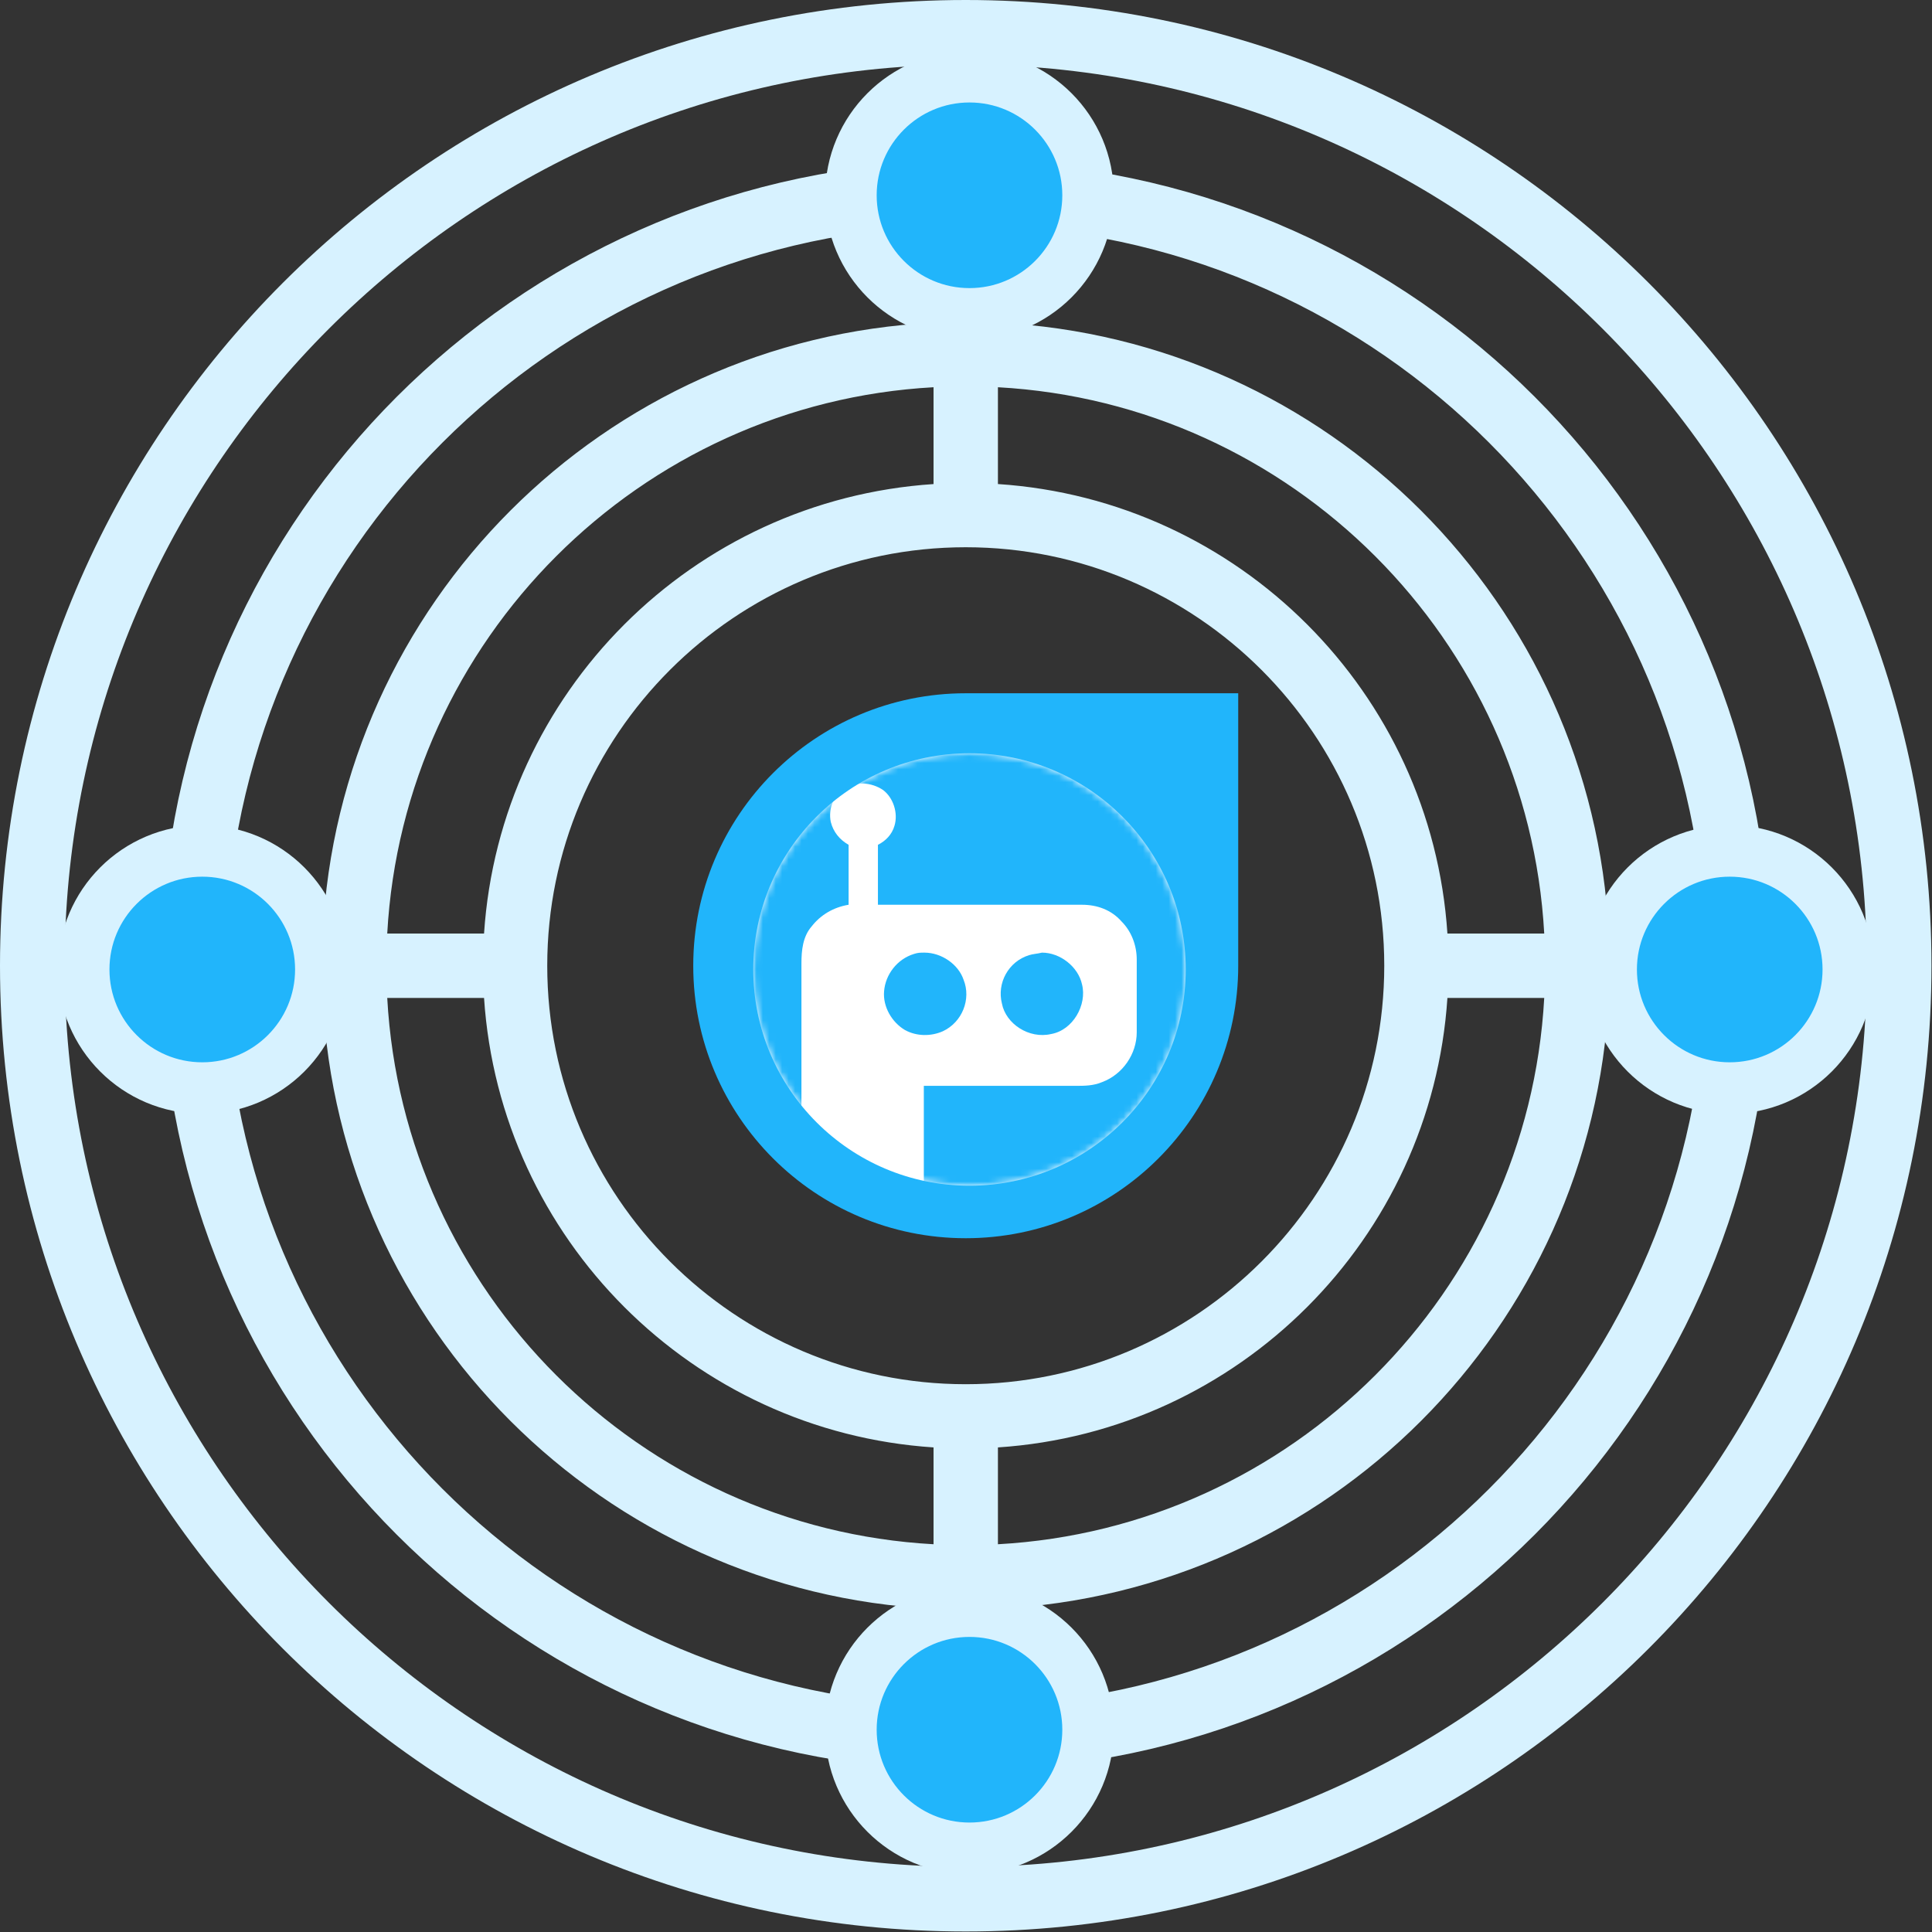 <?xml version="1.0" encoding="UTF-8"?>
<svg width="300px" height="300px" viewBox="0 0 300 300" version="1.1" xmlns="http://www.w3.org/2000/svg" xmlns:xlink="http://www.w3.org/1999/xlink">
    <rect x="0" y="0" width="300" height="300" fill="#333333" stroke="none"/>
    <!-- Generator: Sketch 48.1 (47250) - http://www.bohemiancoding.com/sketch -->
    <title>Group</title>
    <desc>Created with Sketch.</desc>
    <defs>
        <circle id="path-1" cx="33.574" cy="33.574" r="33.574"></circle>
    </defs>
    <g id="services" stroke="none" stroke-width="1" fill="none" fill-rule="evenodd" transform="translate(-1052, -3070)">
        <g id="Group" transform="translate(1052, 3070)">
            <path d="M149.958,0 C67.135,0 0,67.135 0,149.958 C0,232.782 67.135,299.92 149.958,299.92 C232.782,299.92 299.917,232.782 299.917,149.958 C299.917,67.135 232.782,0 149.958,0 Z M289.793,144.96 L274.797,144.96 C272.234,79.924 219.996,27.682 154.957,25.12 L154.957,10.124 C228.167,12.71 287.207,71.76 289.793,144.96 Z M149.958,214.94 C114.128,214.94 84.976,185.795 84.976,149.958 C84.976,114.125 114.128,84.976 149.958,84.976 C185.795,84.976 214.947,114.125 214.947,149.958 C214.947,185.795 185.795,214.94 149.958,214.94 Z M144.96,75.166 C107.54,77.632 77.628,107.54 75.162,144.963 L60.13,144.963 C62.643,99.322 99.322,62.643 144.96,60.13 L144.96,75.166 Z M75.162,154.957 C77.628,192.38 107.54,222.288 144.96,224.754 L144.96,239.79 C99.322,237.277 62.643,200.598 60.13,154.957 L75.162,154.957 Z M154.957,224.754 C192.38,222.288 222.288,192.38 224.754,154.957 L239.787,154.957 C237.274,200.598 200.598,237.277 154.957,239.79 L154.957,224.754 Z M224.754,144.96 C222.288,107.537 192.38,77.628 154.957,75.162 L154.957,60.13 C200.598,62.639 237.274,99.319 239.787,144.96 L224.754,144.96 Z M144.96,50.116 C93.727,52.639 52.635,93.727 50.113,144.96 L35.117,144.96 C37.673,85.54 85.543,37.676 144.96,35.12 L144.96,50.116 Z M50.113,154.957 C52.635,206.196 93.724,247.281 144.96,249.807 L144.96,264.803 C85.543,262.244 37.676,214.384 35.117,154.957 L50.113,154.957 Z M154.957,249.807 C206.196,247.281 247.281,206.196 249.804,154.957 L264.8,154.957 C262.24,214.384 214.38,262.244 154.957,264.803 L154.957,249.807 Z M249.804,144.96 C247.281,93.727 206.196,52.639 154.957,50.116 L154.957,35.12 C214.38,37.676 262.244,85.54 264.8,144.963 L249.804,144.963 L249.804,144.96 Z M144.96,10.124 L144.96,25.12 C79.921,27.682 27.682,79.924 25.12,144.96 L10.124,144.96 C12.71,71.76 71.757,12.71 144.96,10.124 Z M10.124,154.957 L25.12,154.957 C27.682,219.999 79.924,272.234 144.96,274.8 L144.96,289.796 C71.76,287.21 12.71,228.16 10.124,154.957 Z M154.957,289.796 L154.957,274.8 C219.992,272.234 272.234,219.999 274.797,154.957 L289.793,154.957 C287.207,228.163 228.163,287.21 154.957,289.796 Z" id="Shape" fill="#D7F2FF" fill-rule="nonzero"></path>
            <path d="M149.958,180.64 C133.016,180.64 119.277,166.904 119.277,149.962 C119.277,133.016 133.016,119.284 149.958,119.284 C166.907,119.284 180.633,133.016 180.633,149.962 C180.633,166.904 166.907,180.64 149.958,180.64 Z M192.27,149.915 L192.27,107.65 L149.958,107.65 C126.592,107.65 107.647,126.595 107.647,149.962 C107.647,173.329 126.592,192.27 149.958,192.27 C173.332,192.27 192.27,173.329 192.27,149.962 C192.27,149.945 192.27,149.932 192.27,149.915 Z" id="Shape" fill="#21B5FB" fill-rule="nonzero"></path>
            <g id="Group-5" transform="translate(116.968, 116.968)">
                <mask id="mask-2" fill="white">
                    <use xlink:href="#path-1"></use>
                </mask>
                <use id="Mask" fill="#FFFFFF" xlink:href="#path-1"></use>
                <g mask="url(#mask-2)" fill="#21B5FB" fill-rule="nonzero" id="Shape">
                    <g transform="translate(-1.034, -1.034)">
                        <path d="M55.827,0 C55.233,0 54.639,0 54.243,0 L11.482,0 C10.096,0 8.513,0.198 7.127,0.792 C2.97,2.376 0,6.535 0,10.892 C0,26.536 0,42.18 0,57.825 C0,59.805 0.396,61.983 1.386,63.567 C2.97,66.34 5.543,68.32 8.513,68.914 L8.513,33.665 C8.513,31.685 8.711,29.506 10.096,27.922 C11.482,26.14 13.462,24.952 15.837,24.556 L15.837,15.248 C14.452,14.456 13.462,13.268 13.066,11.684 C12.67,9.703 13.462,7.525 15.243,6.535 C17.025,5.347 19.401,5.545 21.182,6.733 C22.766,7.921 23.558,10.298 22.964,12.278 C22.568,13.664 21.578,14.654 20.391,15.248 L20.391,24.556 L52.065,24.556 C54.441,24.556 56.618,25.348 58.202,27.13 C59.786,28.714 60.578,30.893 60.578,33.071 L60.578,44.359 C60.578,47.725 58.4,50.894 55.233,52.082 C53.847,52.676 52.461,52.676 51.075,52.676 L27.517,52.676 L27.517,69.31 L58.4,69.31 C62.953,69.31 67.309,65.944 68.694,61.587 C69.486,59.607 69.288,57.429 69.288,55.25 L69.288,11.486 C69.486,6.535 66.121,1.98 61.37,0.594 C59.984,0.198 58.796,0.198 57.41,0.198 L55.827,0.198 L55.827,0 Z"></path>
                        <path d="M25.999,32.19 C23.369,32.991 21.548,35.394 21.345,37.998 C21.143,40.402 22.56,42.805 24.583,44.007 C26.404,45.008 28.63,45.008 30.451,44.207 C33.486,42.805 34.902,39.2 33.688,36.196 C32.879,33.792 30.249,31.989 27.618,31.989 C27.011,31.989 26.606,31.989 25.999,32.19 Z"></path>
                        <path d="M43.857,32.384 C40.647,33.372 38.841,36.73 39.643,39.891 C40.245,43.052 43.857,45.422 47.268,44.632 C50.68,44.039 52.887,40.089 52.084,36.928 C51.482,34.162 48.673,31.989 45.864,31.989 C45.061,32.187 44.459,32.187 43.857,32.384 Z"></path>
                    </g>
                </g>
            </g>
            <circle id="Oval-3" stroke="#D7F2FF" stroke-width="8" fill="#21B5FB" cx="150.542" cy="268.592" r="18.412"></circle>
            <circle id="Oval-3" stroke="#D7F2FF" stroke-width="8" fill="#21B5FB" cx="150.542" cy="30.325" r="18.412"></circle>
            <circle id="Oval-3" stroke="#D7F2FF" stroke-width="8" fill="#21B5FB" cx="31.408" cy="150.542" r="18.412"></circle>
            <circle id="Oval-3" stroke="#D7F2FF" stroke-width="8" fill="#21B5FB" cx="268.592" cy="150.542" r="18.412"></circle>
        </g>
    </g>
</svg>